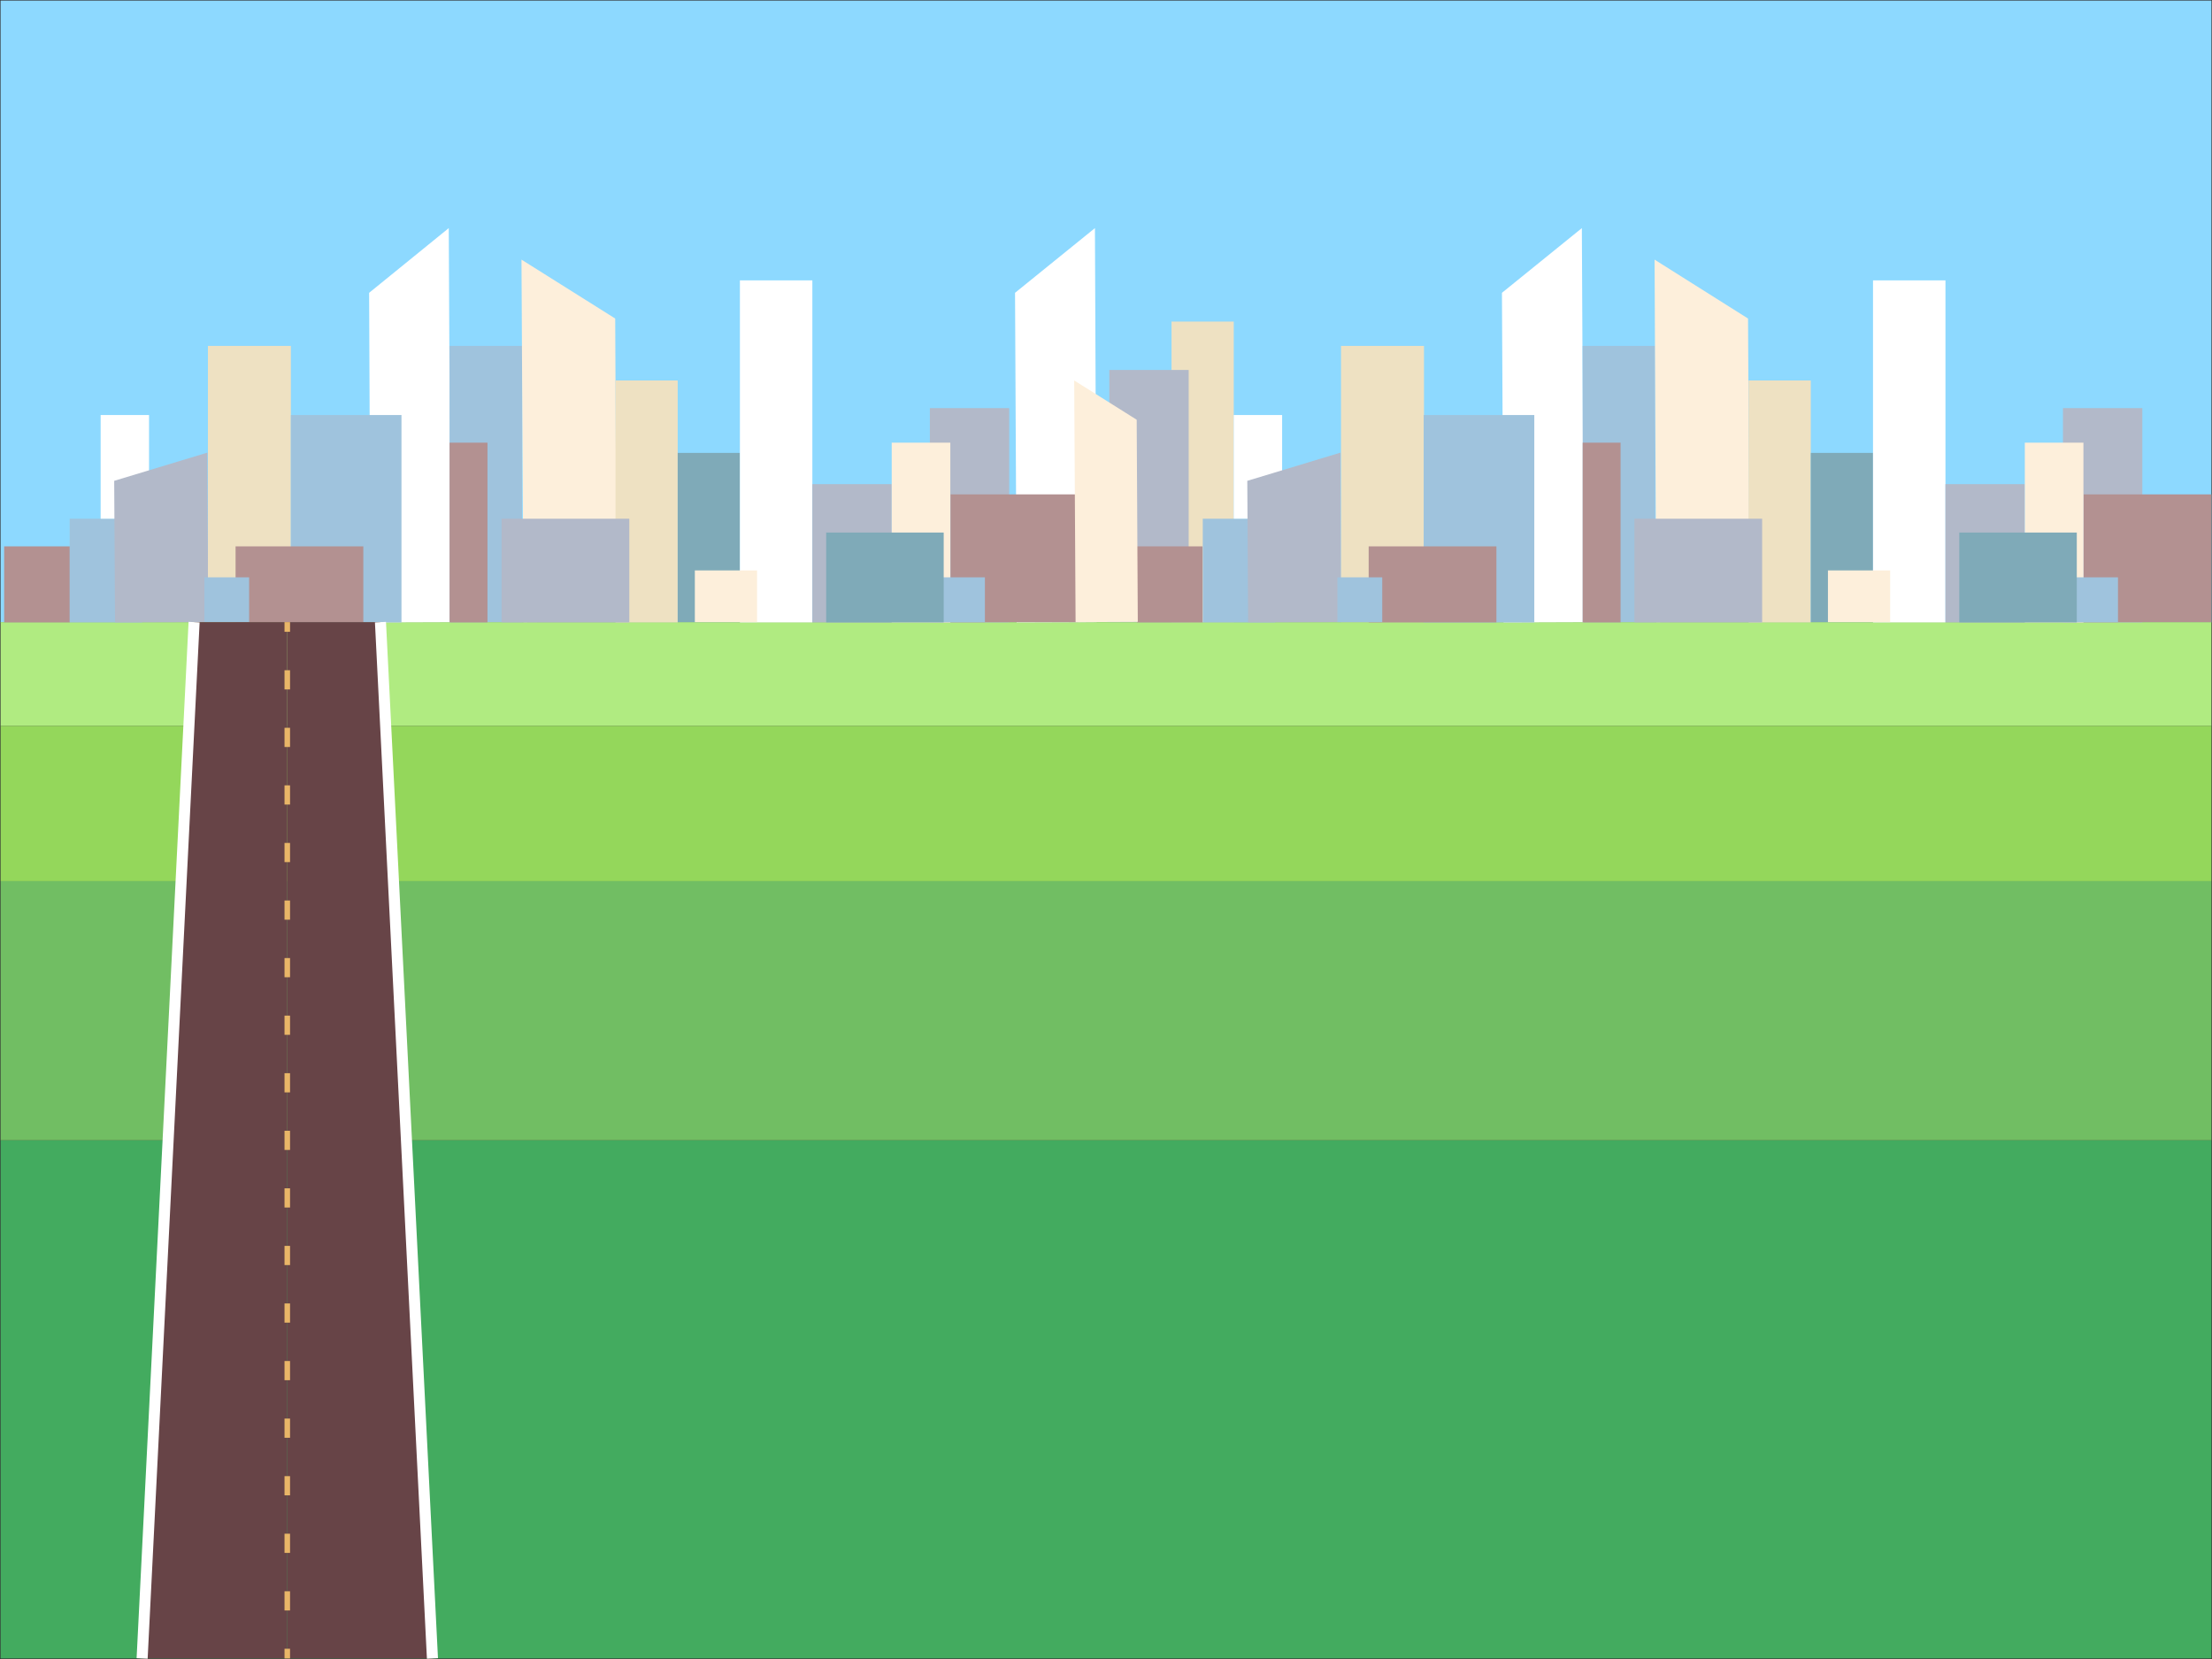 <?xml version="1.0" encoding="utf-8"?>
<!-- Generator: Adobe Illustrator 21.0.2, SVG Export Plug-In . SVG Version: 6.00 Build 0)  -->
<svg version="1.1" id="Layer_1" xmlns="http://www.w3.org/2000/svg" xmlns:xlink="http://www.w3.org/1999/xlink" x="0px" y="0px"
	 viewBox="0 0 800 600" style="enable-background:new 0 0 800 600;" xml:space="preserve">
<rect x="0" y="0" width="800" height="600" fill="#333333" stroke="none"/>
<style type="text/css">
	.st0{fill:#43AB5F;}
	.st1{fill:#71BE63;}
	.st2{fill:#8DD9FF;}
	.st3{fill:#94D75B;}
	.st4{fill:#B0EB81;}
	.st5{fill:#EEE1C2;}
	.st6{fill:#B2B9C9;}
	.st7{fill:#FFFFFF;}
	.st8{fill:#9FC3DD;}
	.st9{fill:#B39191;}
	.st10{fill:#FDEFDB;}
	.st11{fill:#7FAAB8;}
	.st12{fill:#674447;}
	.st13{fill:none;stroke:#FFFFFF;stroke-width:4;stroke-miterlimit:10;}
	.st14{fill:none;stroke:#FFFFFF;stroke-width:2;stroke-miterlimit:10;}
	.st15{fill:none;stroke:#E9B668;stroke-width:2;stroke-miterlimit:10;}
	.st16{fill:none;stroke:#E9B668;stroke-width:2;stroke-miterlimit:10;stroke-dasharray:6.94,13.879;}
</style>
<g>
	<rect x="0.2" y="412.4" class="st0" width="799.6" height="187.4"/>
	<rect x="0.2" y="318.7" class="st1" width="799.6" height="93.7"/>
	<rect x="0.2" y="0.2" class="st2" width="799.6" height="224.9"/>
	<rect x="0.2" y="262.5" class="st3" width="799.6" height="56.2"/>
	<rect x="0.2" y="225" class="st4" width="799.6" height="37.5"/>
</g>
<rect x="423.7" y="116.3" class="st5" width="22.5" height="108.7"/>
<rect x="401.2" y="133.8" class="st6" width="28.7" height="91.2"/>
<polygon class="st7" points="396,82.5 367.1,105.9 367.7,225.1 396.6,225 "/>
<rect x="746.1" y="147.6" class="st6" width="28.7" height="77.5"/>
<rect x="435" y="187.6" class="st8" width="26.2" height="37.5"/>
<rect x="446.2" y="150.1" class="st7" width="17.5" height="37.5"/>
<polygon class="st6" points="484.8,163.7 451.1,173.9 451.4,225.1 485.1,225 "/>
<rect x="485" y="125.1" class="st5" width="30" height="99.9"/>
<rect x="411.2" y="197.6" class="st9" width="23.7" height="27.5"/>
<polygon class="st7" points="572.1,82.5 543.2,105.9 543.8,225.1 572.8,225 "/>
<rect x="514.9" y="150.1" class="st8" width="40" height="75"/>
<rect x="572.4" y="125.1" class="st8" width="26.2" height="99.9"/>
<polygon class="st10" points="598.4,93.9 632.2,115.2 632.8,224.8 599,225 "/>
<rect x="572.4" y="160.1" class="st9" width="13.7" height="65"/>
<rect x="632.4" y="137.6" class="st5" width="22.5" height="87.5"/>
<rect x="654.9" y="163.8" class="st11" width="22.5" height="61.2"/>
<rect x="677.4" y="101.4" class="st7" width="26.2" height="123.7"/>
<rect x="703.6" y="175.1" class="st6" width="28.7" height="50"/>
<rect x="732.3" y="160.1" class="st10" width="21.2" height="65"/>
<rect x="753.6" y="178.8" class="st9" width="46.2" height="46.2"/>
<rect x="495" y="197.6" class="st9" width="46.2" height="27.5"/>
<rect x="591.1" y="187.6" class="st6" width="46.2" height="37.5"/>
<rect x="661.1" y="206.3" class="st10" width="22.5" height="18.7"/>
<rect x="483.7" y="208.8" class="st8" width="16.2" height="16.2"/>
<rect x="749.8" y="208.8" class="st8" width="16.2" height="16.2"/>
<rect x="708.6" y="192.6" class="st11" width="42.5" height="32.5"/>
<rect x="336.3" y="147.6" class="st6" width="28.7" height="77.5"/>
<rect x="25.2" y="187.6" class="st8" width="26.2" height="37.5"/>
<rect x="36.4" y="150.1" class="st7" width="17.5" height="37.5"/>
<polygon class="st6" points="75,163.7 41.3,173.9 41.6,225.1 75.3,225 "/>
<rect x="75.2" y="125.1" class="st5" width="30" height="99.9"/>
<rect x="1.5" y="197.6" class="st9" width="23.7" height="27.5"/>
<polygon class="st7" points="162.3,82.5 133.5,105.9 134,225.1 163,225 "/>
<rect x="105.2" y="150.1" class="st8" width="40" height="75"/>
<rect x="162.6" y="125.1" class="st8" width="26.2" height="99.9"/>
<polygon class="st10" points="188.6,93.9 222.5,115.2 223,224.8 189.3,225 "/>
<rect x="162.6" y="160.1" class="st9" width="13.7" height="65"/>
<rect x="222.6" y="137.6" class="st5" width="22.5" height="87.5"/>
<rect x="245.1" y="163.8" class="st11" width="22.5" height="61.2"/>
<rect x="267.6" y="101.4" class="st7" width="26.2" height="123.7"/>
<rect x="293.8" y="175.1" class="st6" width="28.7" height="50"/>
<rect x="322.5" y="160.1" class="st10" width="21.2" height="65"/>
<rect x="343.8" y="178.8" class="st9" width="46.2" height="46.2"/>
<rect x="85.2" y="197.6" class="st9" width="46.2" height="27.5"/>
<rect x="181.4" y="187.6" class="st6" width="46.2" height="37.5"/>
<rect x="251.3" y="206.3" class="st10" width="22.5" height="18.7"/>
<rect x="73.9" y="208.8" class="st8" width="16.2" height="16.2"/>
<rect x="340" y="208.8" class="st8" width="16.2" height="16.2"/>
<rect x="298.8" y="192.6" class="st11" width="42.5" height="32.5"/>
<polygon class="st10" points="388.5,137.6 411.1,151.8 411.5,224.9 389,225 "/>
<polygon class="st12" points="103.9,599.8 51.4,599.8 70.2,225 103.9,225 "/>
<polygon class="st12" points="103.9,599.8 156.4,599.8 137.6,225 103.9,225 "/>
<line class="st13" x1="70.2" y1="225" x2="51.4" y2="599.8"/>
<line class="st13" x1="137.6" y1="225" x2="156.4" y2="599.8"/>
<path class="st14" d="M237.6,225"/>
<g>
	<g>
		<line class="st15" x1="103.9" y1="225" x2="103.9" y2="228.5"/>
		<line class="st16" x1="103.9" y1="242.4" x2="103.9" y2="589.4"/>
		<line class="st15" x1="103.9" y1="596.3" x2="103.9" y2="599.8"/>
	</g>
</g>
</svg>
